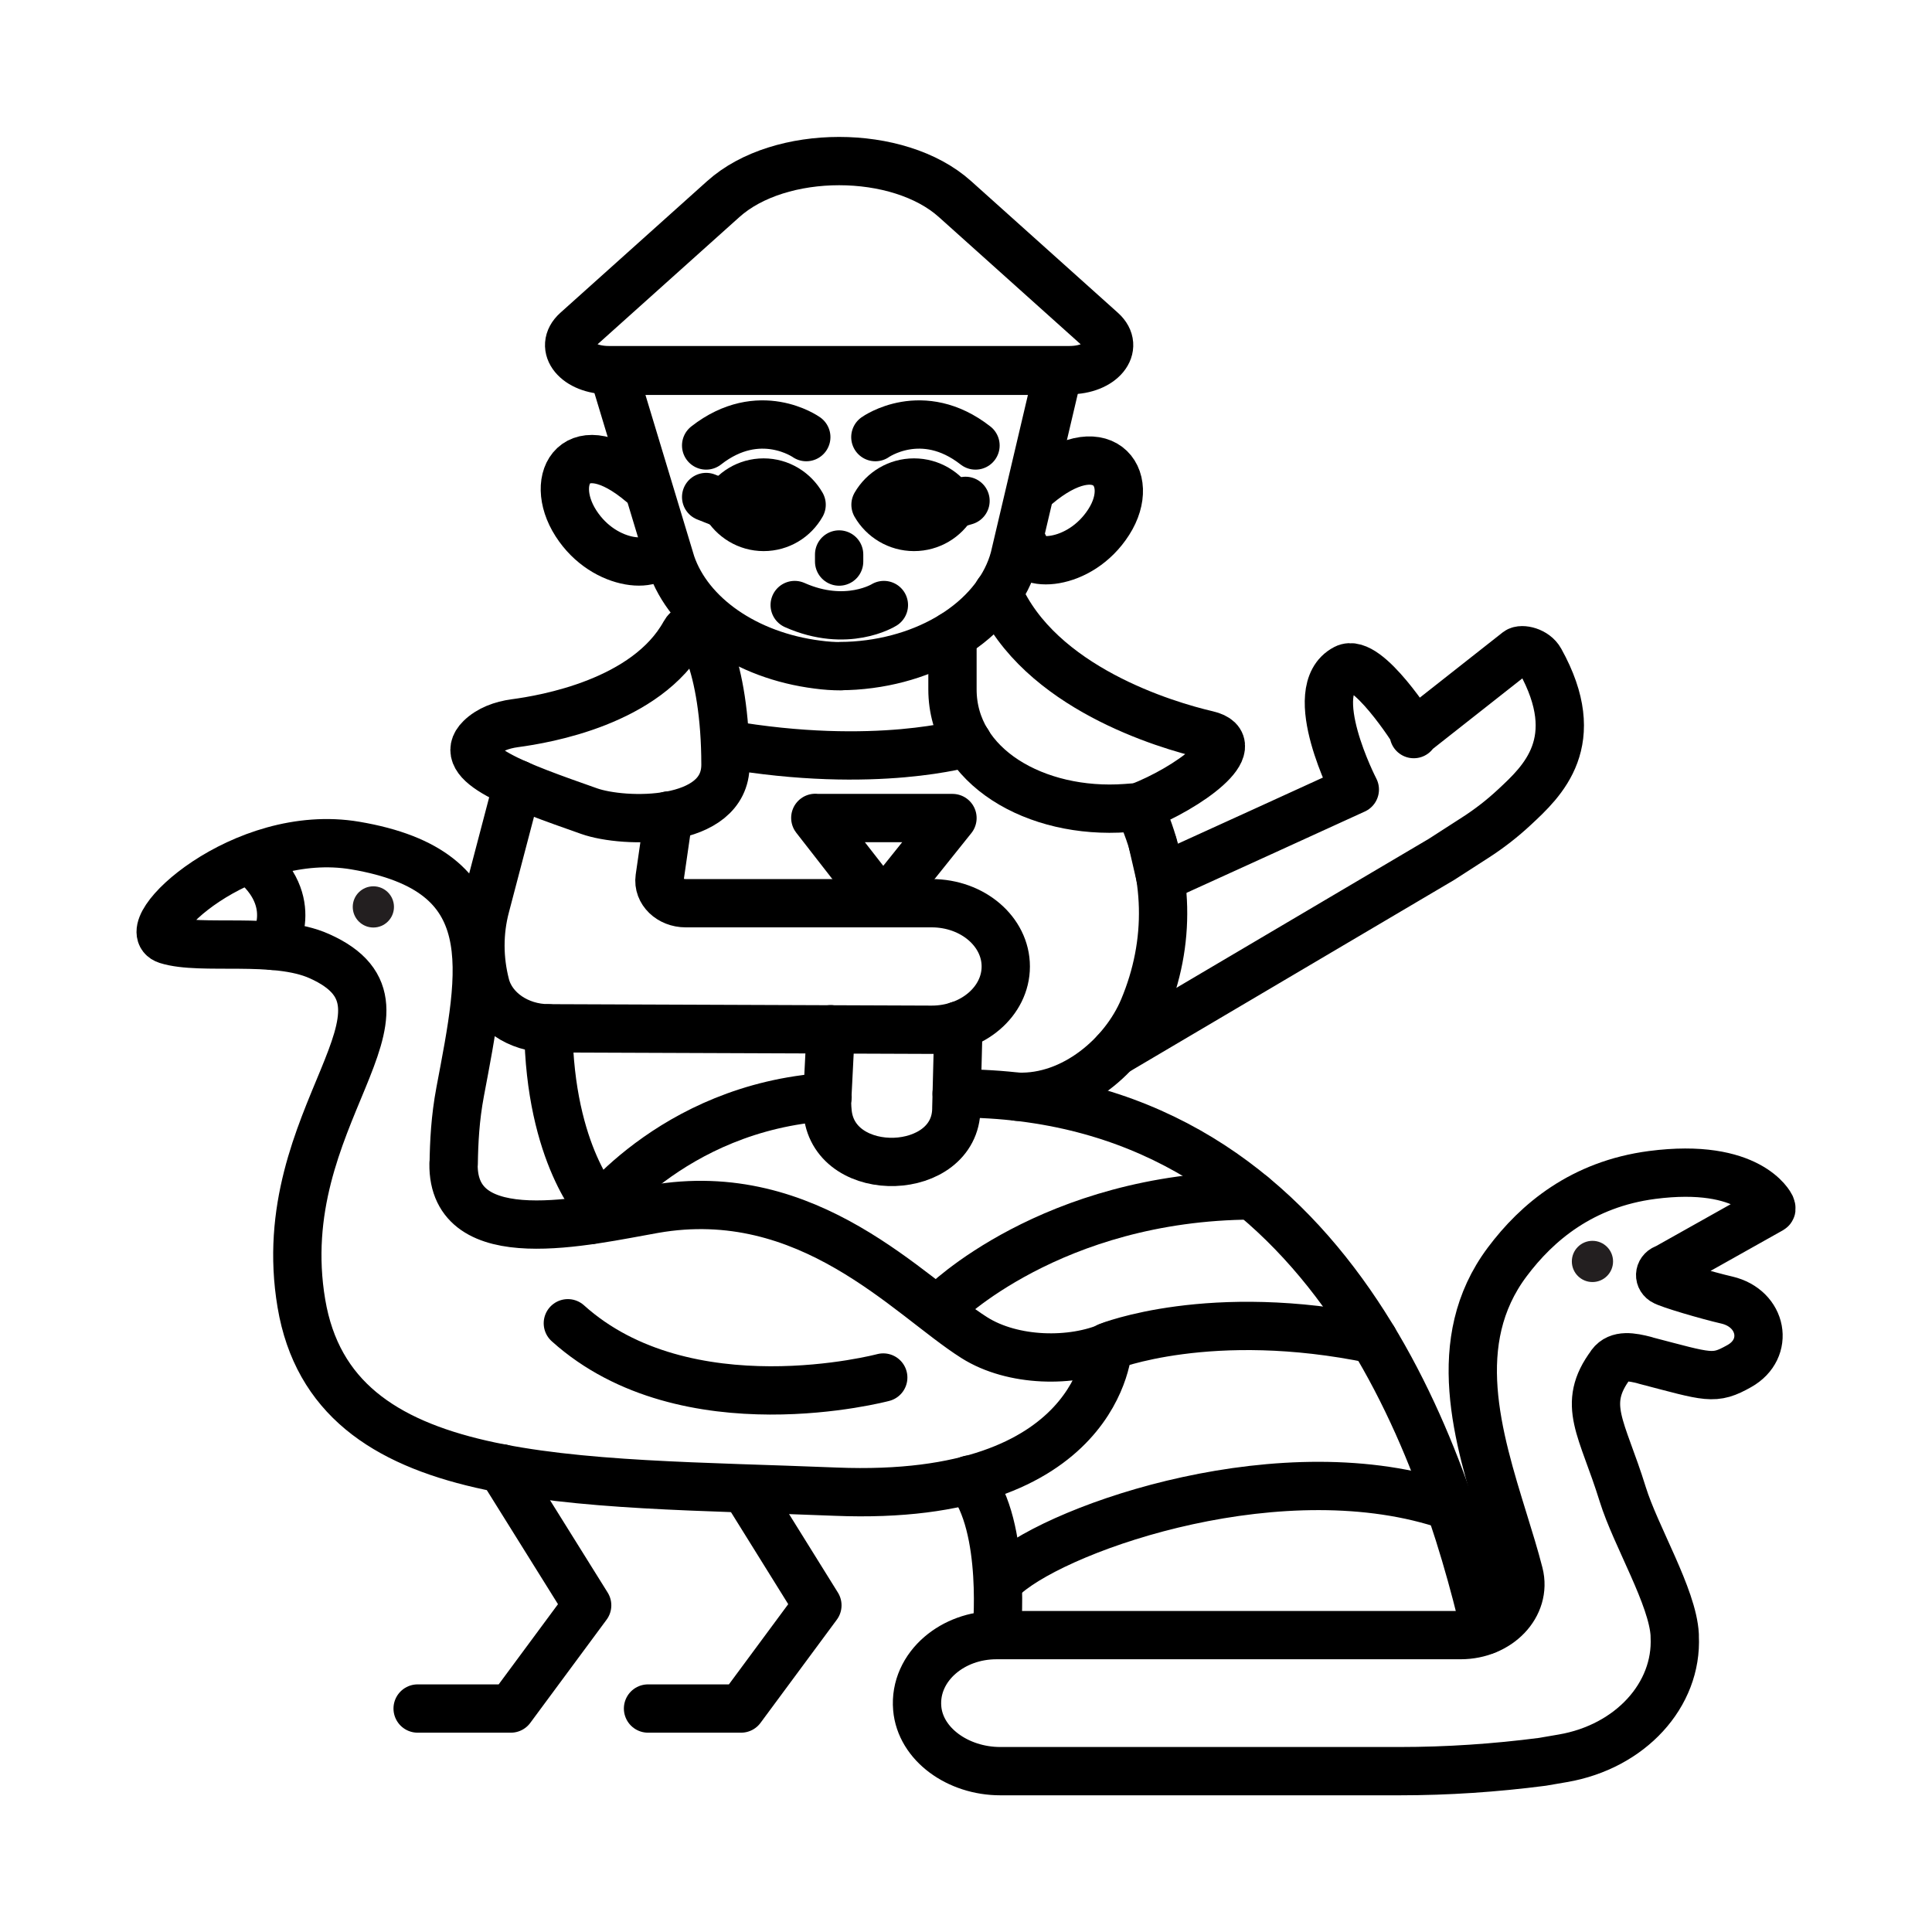<?xml version="1.0" encoding="UTF-8"?>
<svg id="icons" xmlns="http://www.w3.org/2000/svg" viewBox="0 0 120 120">
  <defs>
    <style>
      .cls-1 {
        fill: #231f20;
        stroke-miterlimit: 10;
        stroke-width: 0px;
      }

      .cls-1, .cls-2 {
        stroke: #000;
      }

      .cls-2 {
        fill: none;
        stroke-linecap: round;
        stroke-linejoin: round;
        stroke-width: 3px;
      }
    </style>
  </defs>
  <path class="cls-2" d="m52.12,22.99h-14.31c-1.99,0-3.15-1.41-2.01-2.44l6.8-6.1,2.33-2.09c3.5-3.14,10.88-3.14,14.38,0l2.33,2.09,6.8,6.1c1.14,1.03-.02,2.44-2.01,2.44h-14.31Z"/>
  <path class="cls-2" d="m52.22,41.38h0c-.44,0-.93-.03-1.44-.1-4.44-.56-7.99-3.05-9.09-6.27l-3.62-11.98h27.67l-2.74,11.64c-.96,3.58-4.97,6.33-9.91,6.67-.3.02-.59.03-.87.03Z"/>
  <path class="cls-2" d="m47.43,32.73c-1.01,0-1.89-.56-2.36-1.38.47-.83,1.35-1.38,2.36-1.38s1.89.56,2.36,1.38c-.47.83-1.35,1.38-2.36,1.38Z"/>
  <path class="cls-2" d="m56.77,32.73c-1.02,0-1.92-.56-2.39-1.38.48-.83,1.37-1.38,2.39-1.38s1.92.56,2.39,1.38c-.48.83-1.37,1.38-2.39,1.38Z"/>
  <line class="cls-2" x1="52.12" y1="34.44" x2="52.12" y2="34.88"/>
  <path class="cls-2" d="m39.87,30.02c-4.03-3.42-5.9-.33-4.1,2.48s5.31,2.89,5.27,1.47"/>
  <path class="cls-2" d="m64.36,30.17c4.03-3.42,6.31-.57,4.51,2.25s-5.31,2.89-5.27,1.47"/>
  <path class="cls-2" d="m70.74,50.12c1.89,4.07,2.01,8.41.28,12.53-1.21,2.88-4.35,5.6-7.82,5.47"/>
  <path class="cls-2" d="m29.84,45.85c.54-.53,1.32-.82,2.14-.93,1.87-.25,8.18-1.31,10.55-5.59.76-1.37,2.53,2.02,2.53,8.17,0,3.78-6.3,3.65-8.47,2.88-4.43-1.56-8.36-2.95-6.75-4.53Z"/>
  <path class="cls-2" d="m28.17,72.27c-.09,5.59,8.33,3.55,12.45,2.83,9.62-1.69,15.83,5.41,19.89,7.98,2.4,1.52,6.1,1.57,8.47.52.58-.25-.5.51-.16.06,0,0-.42,9.66-16.92,8.99-16.49-.67-31.21,0-33.18-11.69s8.48-18.28,1.12-21.57c-2.76-1.24-7.36-.34-9.47-1.01s4.68-7.05,11.7-5.86c9.33,1.58,7.95,7.66,6.51,15.3-.31,1.65-.38,3.14-.4,4.46Z"/>
  <polyline class="cls-2" points="31.16 91.2 36.47 99.71 31.73 106.12 25.94 106.12"/>
  <polyline class="cls-2" points="46.39 92.67 50.77 99.71 46.03 106.12 40.25 106.12"/>
  <path class="cls-2" d="m35.27,82.19c7.36,6.63,19.59,3.37,19.59,3.37"/>
  <path class="cls-2" d="m15.59,53.45c3.19,2.56,1.35,5.3,1.35,5.3"/>
  <path class="cls-2" d="m102.18,84.49c-.82-.21-1.66-.37-2.12.25,0,0,0,0,0,.01-1.87,2.5-.55,3.92.73,8.06.81,2.61,3.11,6.39,3.23,8.74v.1c.18,3.63-2.76,6.84-6.94,7.56l-1.28.22c-2.93.38-5.89.58-8.86.58h-24.81c-2.63,0-4.97-1.67-5.16-3.91-.11-1.29.46-2.47,1.43-3.3.9-.77,2.13-1.24,3.5-1.24h28.82c2.36,0,4.13-1.85,3.63-3.82-.27-1.06-.62-2.18-.95-3.25-1.62-5.24-3.46-11.19.21-16.1,1.86-2.49,4.67-4.84,9-5.41,6.07-.79,7.37,1.92,7.37,1.92.01.07.09.17.02.21l-6.52,3.66h0c-.41.11-.49.57-.16.79.3.2,2.76.92,3.94,1.19,2.21.52,2.68,3.03.77,4.1-1.58.89-1.88.68-5.84-.35Z"/>
  <path class="cls-2" d="m59.53,63.69c0,.08-.13,5.02-.13,5.1,0,.03,0,.05,0,.08-.05,4.22-7.51,4.48-7.99.28-.02-.21-.04-.43-.04-.66,0-.08.23-4.48.23-4.56"/>
  <path class="cls-2" d="m32.15,48.7l-1.99,7.58c-.43,1.62-.42,3.3,0,4.92h0c.41,1.55,2.03,2.66,3.89,2.67l23.82.09c2.54,0,4.6-1.76,4.6-3.93h0c0-2.17-2.06-3.93-4.6-3.93h-4.58s-10.7,0-10.7,0c-.98,0-1.74-.73-1.62-1.57l.56-3.88"/>
  <path class="cls-2" d="m50.65,50.81h8.51l-3.98,4.97c-.17.17-.48.17-.66,0l-3.88-4.98Z"/>
  <path class="cls-2" d="m45.07,46.23c9.33,1.62,15.04-.11,15.04-.11"/>
  <path class="cls-2" d="m59.42,67.91c22.83,0,30.13,21.84,32.84,33.35"/>
  <path class="cls-2" d="m60.21,91.9c2.37,2.94,1.69,9.64,1.69,9.64"/>
  <path class="cls-2" d="m90.06,93.55c-10.22-3.53-24.02,1.2-27.58,4.26"/>
  <path class="cls-2" d="m85.32,83.19c-10.14-2.11-16.5.45-16.5.45"/>
  <path class="cls-2" d="m77.78,74.25c-12.51.06-19.25,6.84-19.25,6.84"/>
  <path class="cls-2" d="m36.66,75.78s4.94-7,14.74-7.65"/>
  <path class="cls-2" d="m69.27,65.34h0l20.26-11.96h0s2.08-1.34,2.08-1.34c.89-.57,1.71-1.21,2.46-1.91,1.72-1.6,4.4-4.06,1.59-9.11-.31-.57-1.15-.75-1.4-.56l-6.4,5.04s-.11.22,0,0c0,0-2.94-4.69-4.3-3.98-2.6,1.36.59,7.52.59,7.52,0,0-10.72,4.9-12.06,5.5l-.49-2.12"/>
  <path class="cls-2" d="m43.86,27.67c3.31-2.59,6.22-.52,6.22-.52"/>
  <path class="cls-2" d="m60.59,27.67c-3.31-2.59-6.22-.52-6.22-.52"/>
  <path class="cls-2" d="m49.36,37.58c3.24,1.44,5.54,0,5.54,0"/>
  <path class="cls-2" d="m61.99,36.81c2.55,5.91,10.46,8.24,13,8.83s-1.18,3.3-4.25,4.49l-.79.06c-5.61.41-10.79-2.57-10.79-7.37v-3.35"/>
  <path class="cls-2" d="m34.06,63.87c.09,7.9,3.21,11.16,3.21,11.16"/>
  <line class="cls-2" x1="45.07" y1="31.35" x2="43.86" y2="30.87"/>
  <line class="cls-2" x1="59.16" y1="31.35" x2="59.97" y2="31.11"/>
  <circle class="cls-1" cx="98.91" cy="78.35" r="1.28"/>
  <circle class="cls-1" cx="23.19" cy="56.33" r="1.28"/>
</svg>